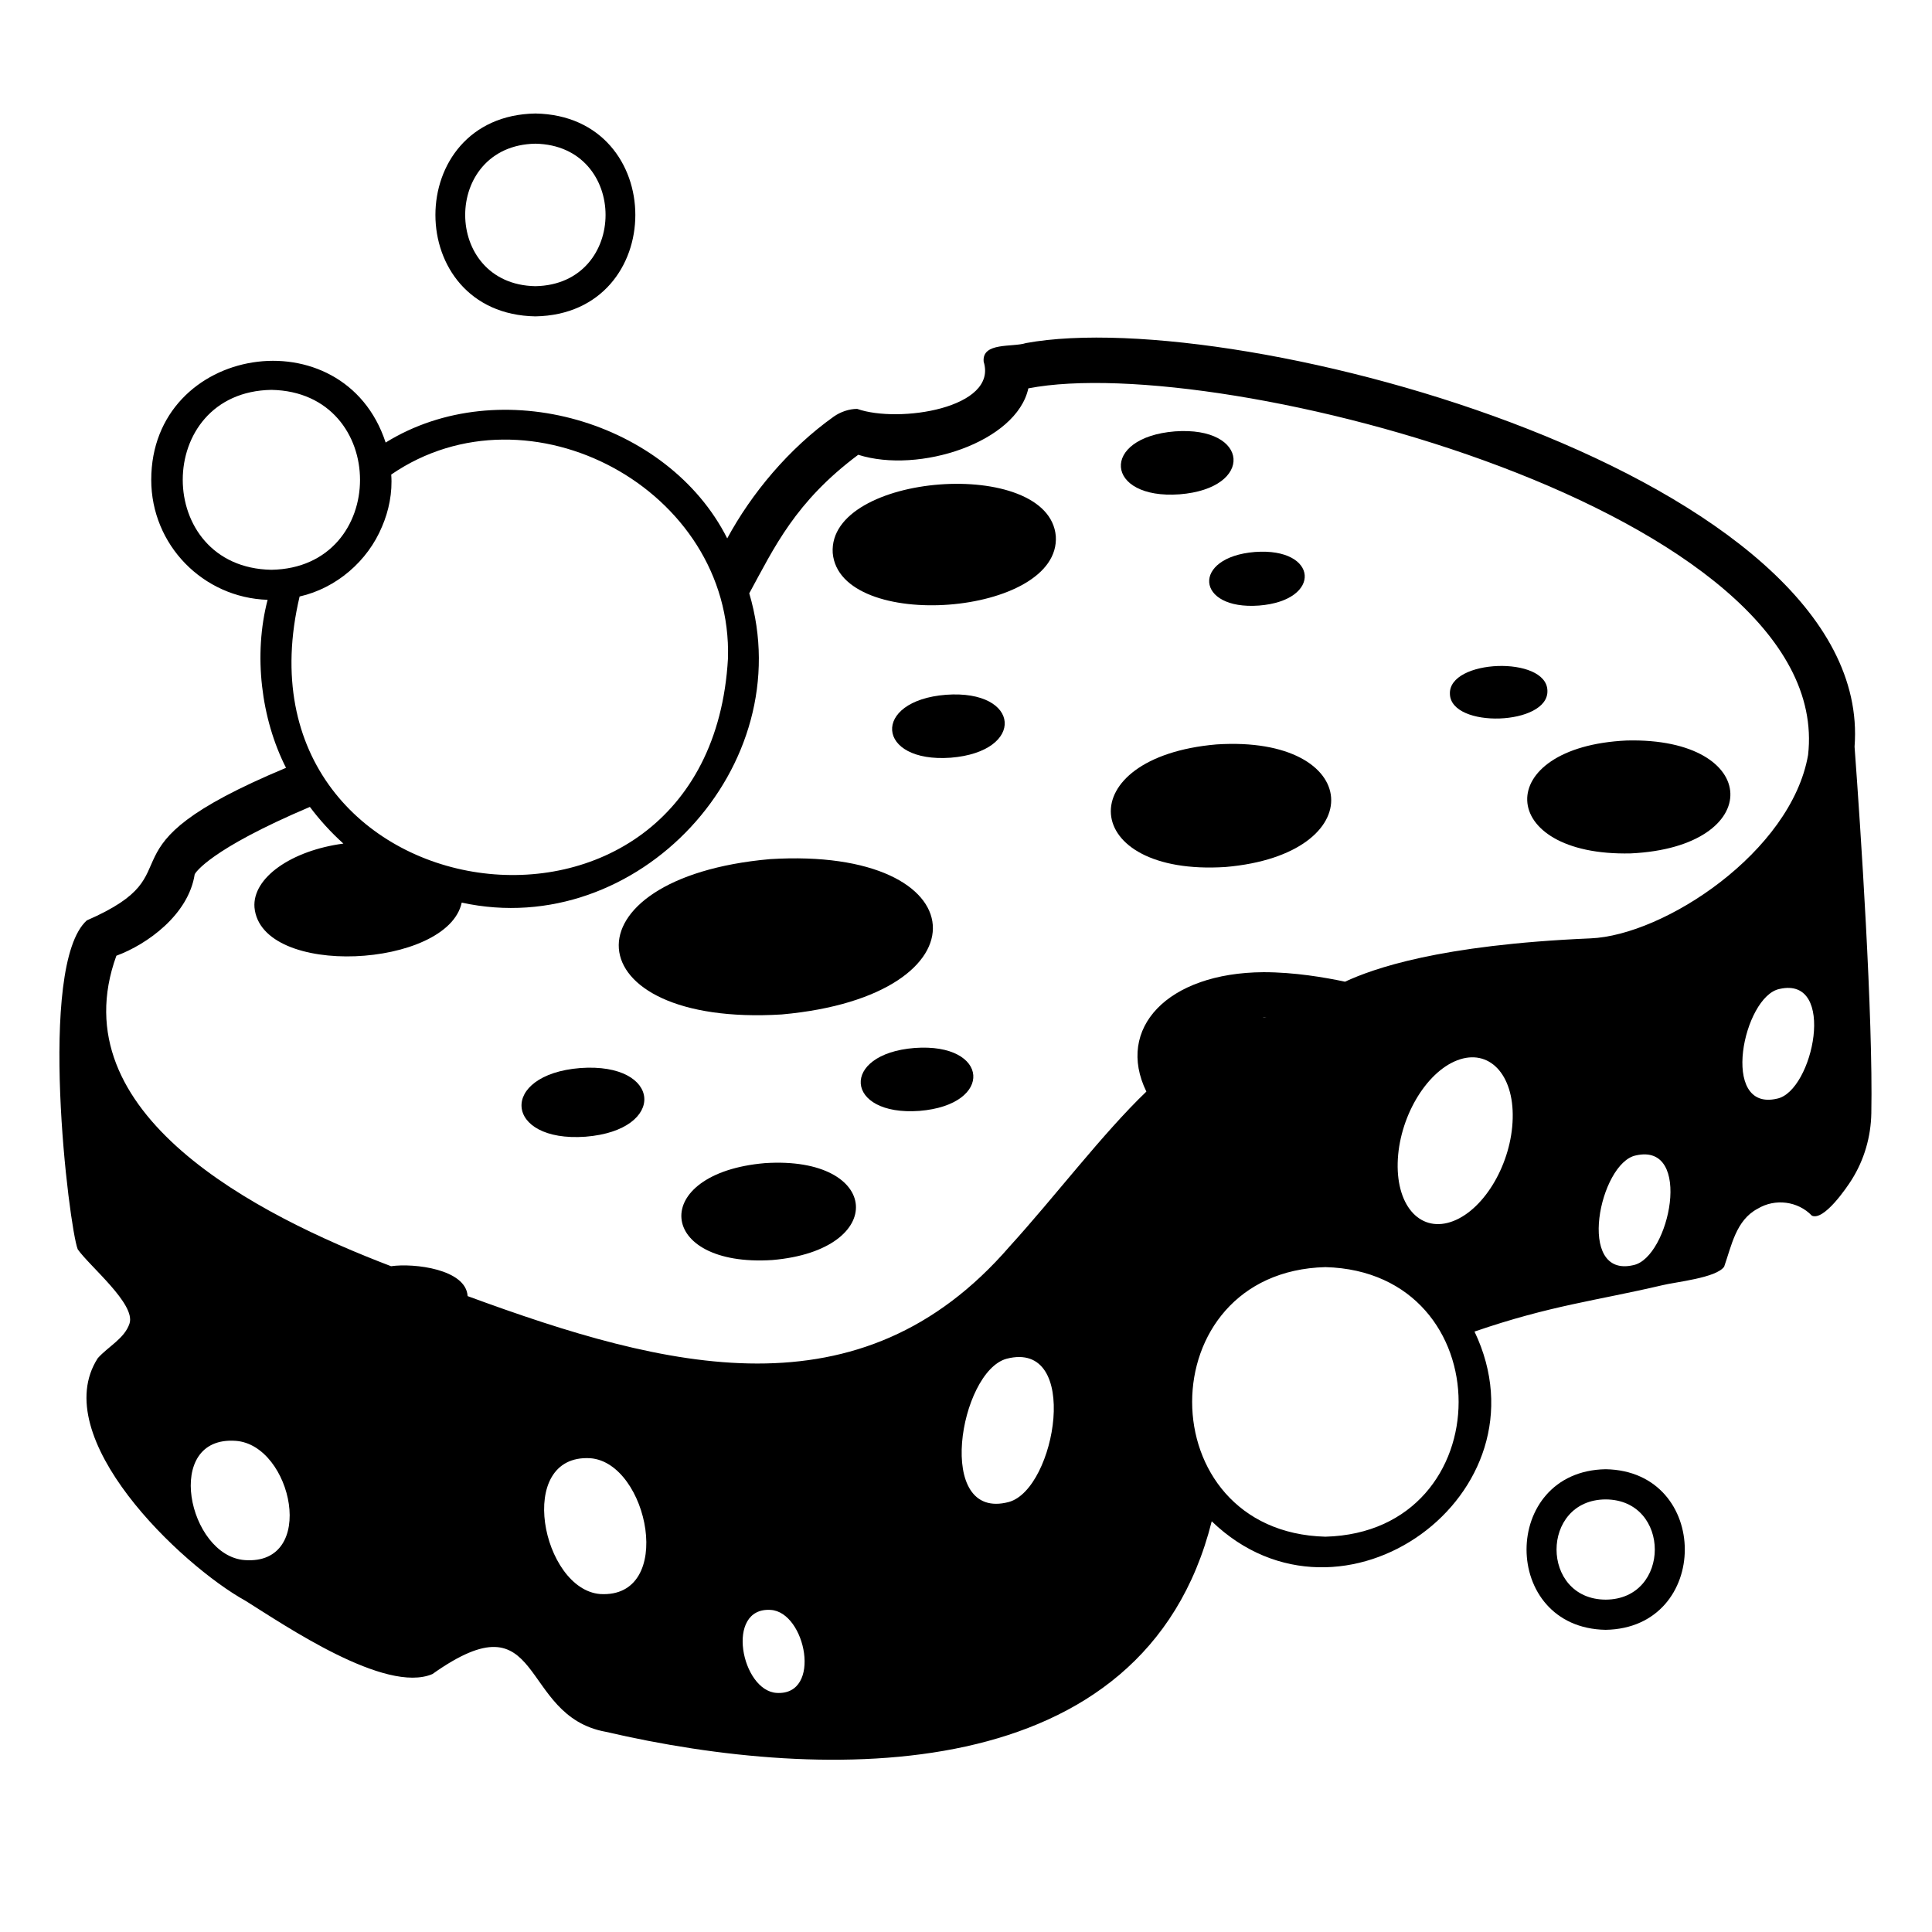 <svg viewBox="0 0 128 128" xmlns="http://www.w3.org/2000/svg" xmlns:xlink="http://www.w3.org/1999/xlink">
  <g>
    <path d="M122.87,49.48c0,0,0.01-0.01,0-0.02c1.36-17.86-40.75-29.32-54.9-26.73c-0.88,0.29-2.92-0.08-2.8,1.23 c0.96,3.08-5.62,4.1-8.38,3.13c-0.54,0-1.11,0.2-1.55,0.51c-2.98,2.12-5.45,5.09-7.06,8.07c-3.91-7.77-15.06-11.04-22.63-6.35 c-2.78-8.49-15.53-6.49-15.53,2.47c0,4.31,3.43,7.81,7.71,7.95c-0.95,3.64-0.44,7.87,1.22,11.13c-13.19,5.51-5.59,6.79-13.2,10.11 c-3.32,3-1.18,20.33-0.6,21.79c0.78,1.12,3.86,3.63,3.43,4.92c-0.33,0.99-1.4,1.51-2.1,2.29c-3.38,5.24,5.49,13.7,9.79,16.08 c2.6,1.62,9.26,6.18,12.38,4.85c7.5-5.32,5.63,2.78,11.5,3.83c14.5,3.37,35.66,3.87,40.13-13.95c8.6,8.28,22.56-1.79,17.41-12.57 c5.06-1.74,8.05-2.04,12.44-3.07c0.88-0.22,3.58-0.48,4.1-1.23c0.49-1.39,0.78-3.08,2.22-3.84c1.16-0.7,2.67-0.5,3.59,0.46 c0.79,0.37,2.31-1.85,2.64-2.38c0.83-1.32,1.27-2.84,1.3-4.4C124.1,67.34,123.27,54.88,122.87,49.48z M25.31,34.89 c0.45-1.04,0.7-2.25,0.61-3.45c9.13-6.27,22.64,0.99,22.31,12.18C47,65.56,14.79,60.88,19.85,39.52 C22.28,38.97,24.36,37.18,25.31,34.89z M17.98,37.75c-7.83-0.14-7.83-11.79,0-11.92C25.81,25.97,25.81,37.62,17.98,37.75z M16.21,103.36c-3.74-0.28-5.44-8.25-0.59-7.9C19.36,95.73,21.06,103.72,16.21,103.36z M39.77,105.61c-3.86-0.3-5.67-9.28-0.67-9 C42.96,96.89,44.77,105.9,39.77,105.61z M51.46,112.16c-2.34-0.13-3.44-5.68-0.41-5.5C53.39,106.79,54.49,112.34,51.46,112.16z M66.84,99.51c-4.95,1.32-3.27-8.64-0.15-9.49C71.64,88.74,69.96,98.65,66.84,99.51z M87.81,101.81 c-11.77-0.31-11.77-17.55,0-17.86C99.58,84.26,99.58,101.5,87.81,101.81z M83.66,67.42c0.07-0.02,0.16-0.01,0.24,0H83.66z M96.28,80.9c-2.1,0.81-3.75-0.9-3.68-3.85c0.07-2.95,1.84-5.99,3.94-6.8c2.1-0.81,3.76,0.91,3.68,3.85 C100.15,77.05,98.38,80.09,96.28,80.9z M108.21,83.82c-3.82,0.89-2.23-6.79,0.17-7.27C112.2,75.68,110.61,83.34,108.21,83.82z M105.37,62.17c-10.06,0.43-14.42,2.02-16.26,2.87c-1.31-0.28-3.34-0.63-5.4-0.63c-6.39,0.04-9.8,3.74-7.76,7.91 c-2.9,2.78-6.04,6.94-9.06,10.26c-9.9,11.45-22.71,8.14-35.91,3.29c-0.1-1.78-3.54-2.2-5.07-1.98c-8.92-3.4-22-10.1-18.2-20.57 c2.04-0.75,4.78-2.72,5.19-5.4c0.04-0.08,0.94-1.62,7.63-4.46c0.66,0.88,1.4,1.69,2.22,2.43c-3.45,0.46-6.04,2.27-5.89,4.23 c0.44,4.71,12.8,4.02,13.73-0.32c11.66,2.55,22.45-9.05,19.05-20.49c1.66-3.04,3.04-6.06,7.22-9.18c4.03,1.28,10.49-0.83,11.27-4.4 c12.76-2.48,53.49,8.22,51.66,24.29C118.67,56.44,110.26,61.97,105.37,62.17z M117.73,72.79c-3.82,0.89-2.23-6.79,0.17-7.27 C121.72,64.65,120.13,72.31,117.73,72.79z"/>
    <path d="M51.79,67.21c13.85-1.24,13.1-11.15-0.78-10.29C37.16,58.15,37.91,68.06,51.79,67.21z"/>
    <path d="M69.95,35.52c-0.46-5.3-15.12-4.2-14.78,1.12C55.64,41.94,70.29,40.83,69.95,35.52z"/>
    <path d="M38.45,70.76c-5.42,0.43-5.08,4.94,0.34,4.55C44.21,74.88,43.87,70.37,38.45,70.76z"/>
    <path d="M51.17,83.48c7.7-0.66,7.22-6.92-0.49-6.42C42.98,77.72,43.46,83.98,51.17,83.48z"/>
    <path d="M62.68,46.03c-4.97,0.39-4.66,4.53,0.31,4.17C67.96,49.8,67.65,45.67,62.68,46.03z"/>
    <path d="M60.6,69.43c-4.97,0.39-4.66,4.53,0.31,4.17C65.88,73.2,65.57,69.07,60.6,69.43z"/>
    <path d="M78.15,32.75c4.97-0.39,4.66-4.53-0.31-4.17C72.86,28.98,73.18,33.11,78.15,32.75z"/>
    <path d="M107.78,49.06c-8.97,0.41-8.71,7.69,0.26,7.48C117.01,56.12,116.76,48.84,107.78,49.06z"/>
    <path d="M102.52,45.75c-0.06-2.32-6.56-2.09-6.46,0.23C96.13,48.29,102.62,48.07,102.52,45.75z"/>
    <path d="M83.41,40.12c4.22-0.33,3.95-3.86-0.27-3.55C78.93,36.91,79.19,40.43,83.41,40.12z"/>
    <path d="M80.59,49.32c-9.72,0.84-9.12,8.75,0.61,8.12C90.92,56.6,90.32,48.69,80.59,49.32z"/>
    <path d="M35.47,20.96c8.83-0.15,8.83-13.29,0-13.44C26.64,7.67,26.64,20.81,35.47,20.96z M35.47,9.52c6.2,0.11,6.2,9.33,0,9.44 C29.27,18.85,29.27,9.63,35.47,9.52z"/>
    <path d="M106.38,97.34c-6.99,0.12-6.99,10.52,0,10.64C113.37,107.86,113.37,97.46,106.38,97.34z M106.38,105.98 c-4.34-0.02-4.34-6.62,0-6.64C110.72,99.36,110.72,105.96,106.38,105.98z"/>
  </g>
</svg>